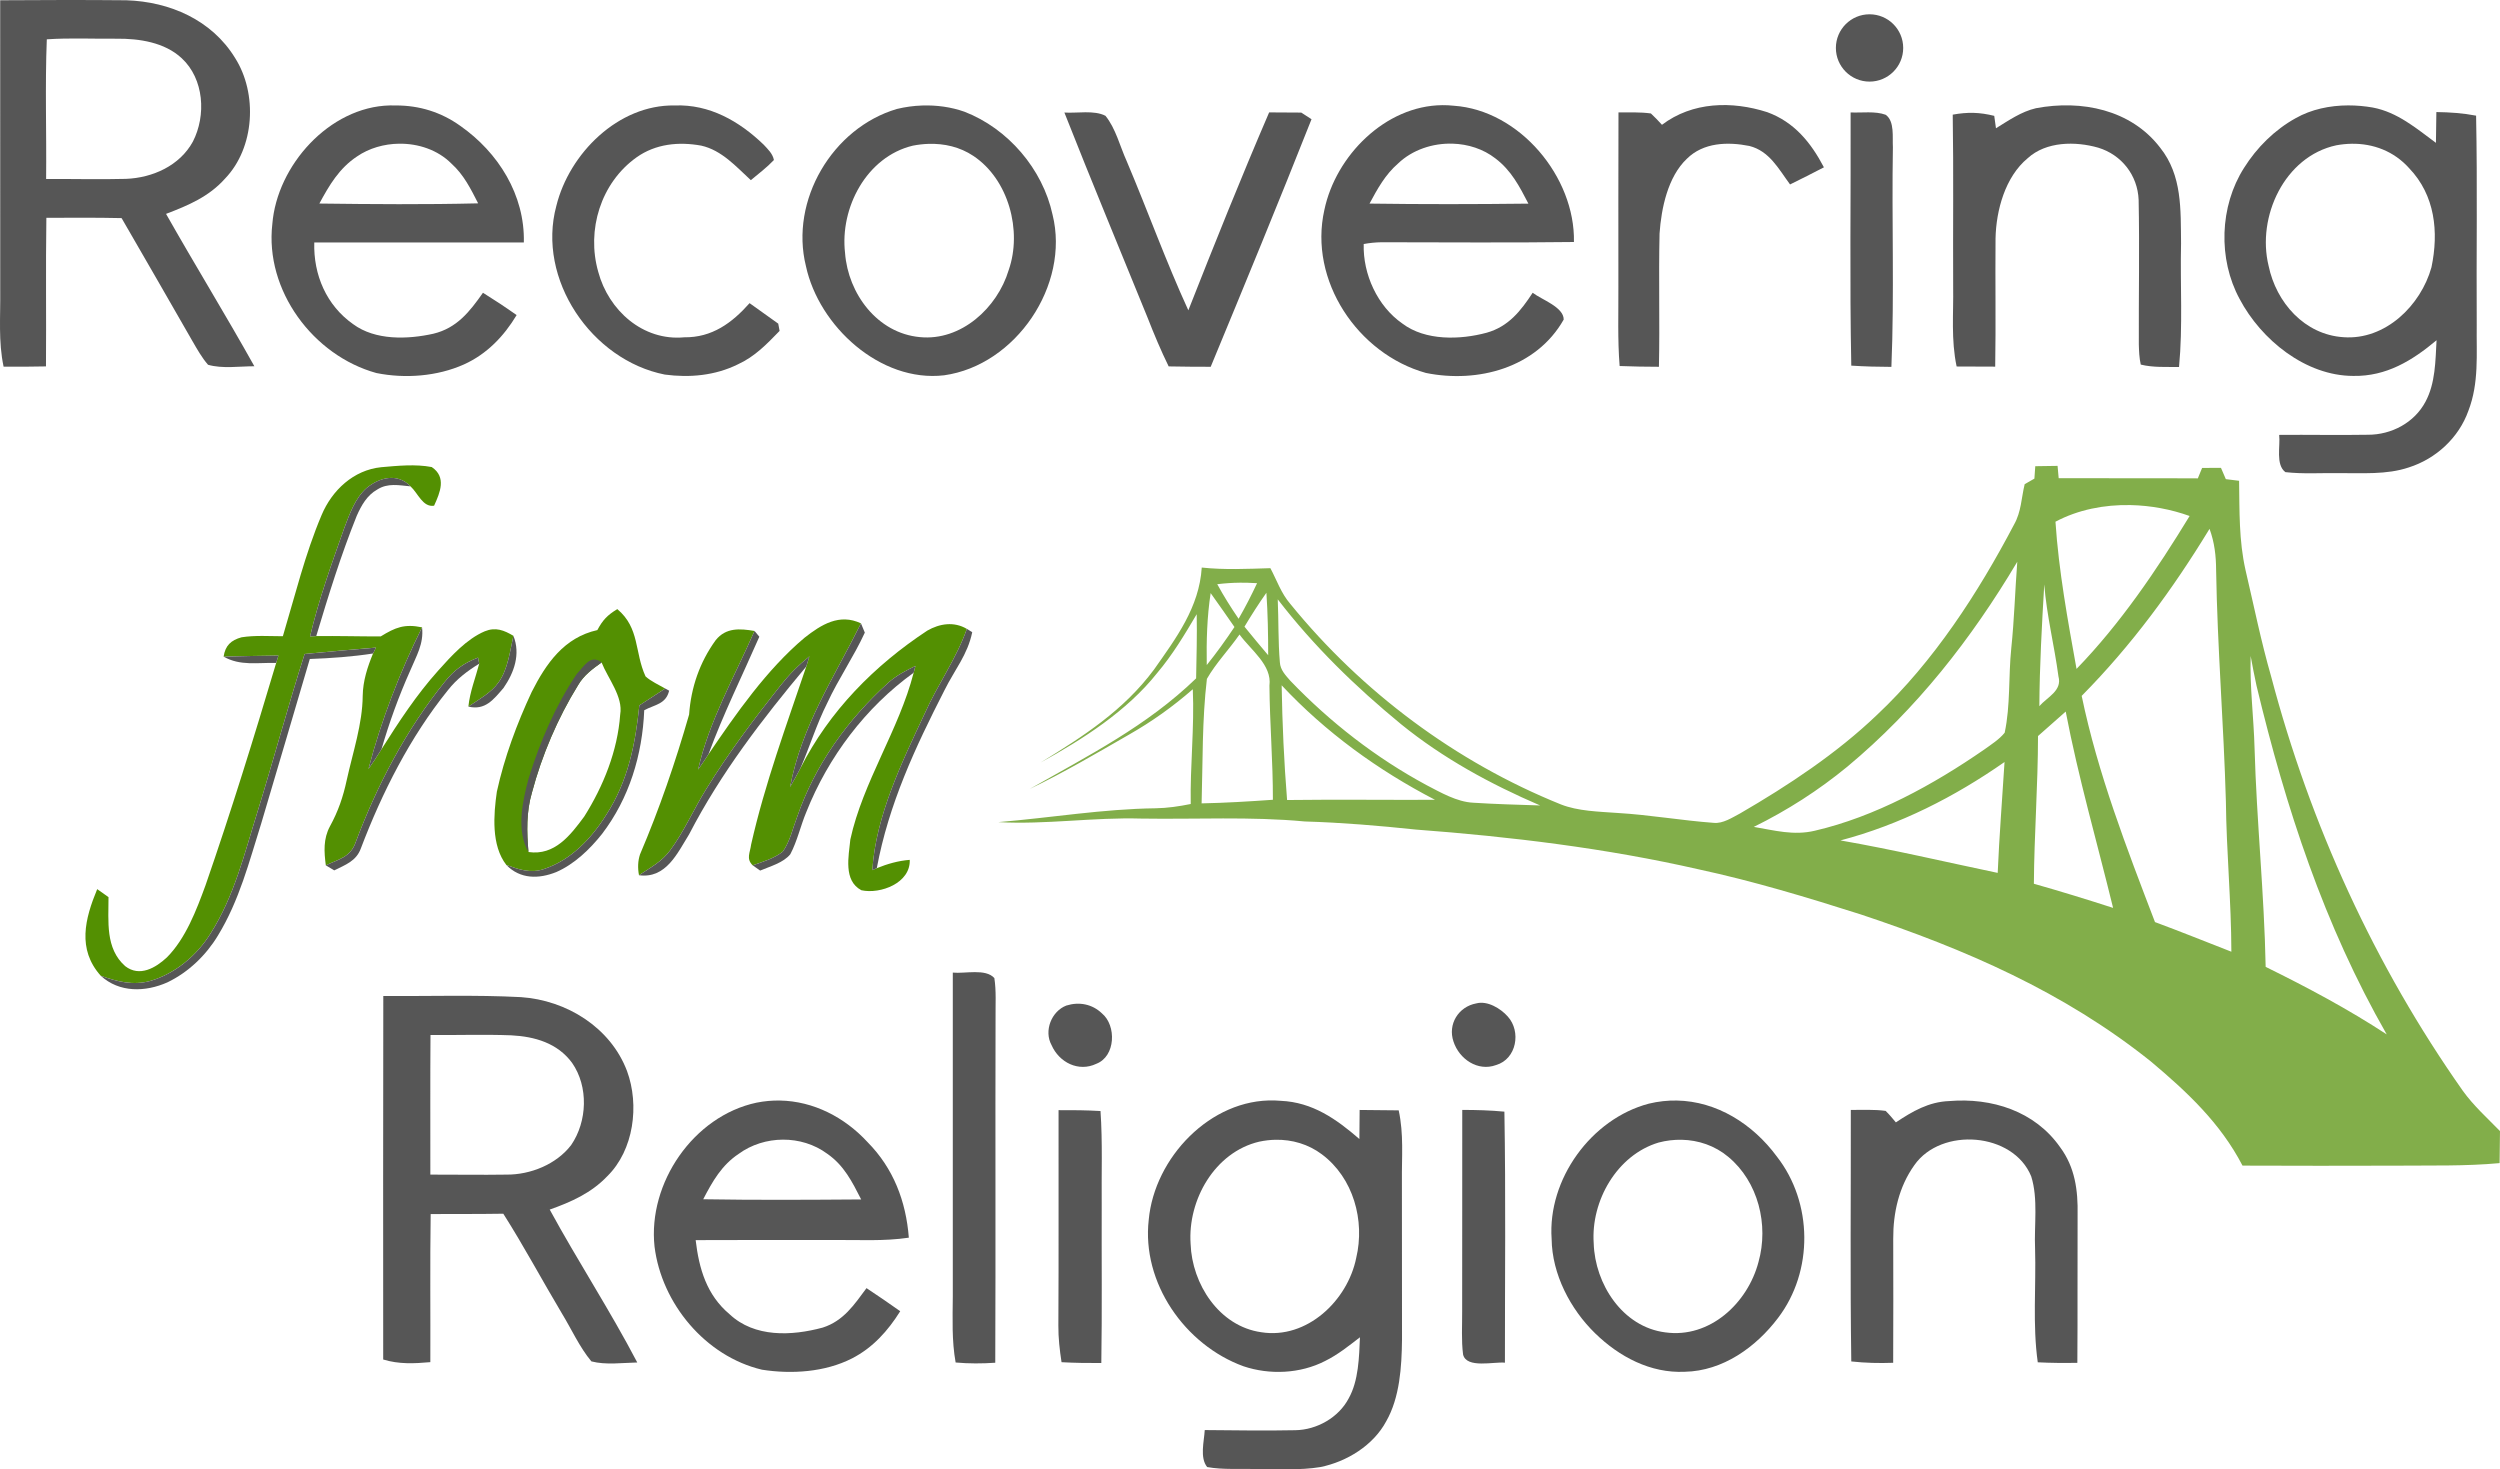 <?xml version="1.0" encoding="UTF-8" standalone="no"?>
<svg
   xmlns:dc="http://purl.org/dc/elements/1.1/"
   xmlns:cc="http://creativecommons.org/ns#"
   xmlns:rdf="http://www.w3.org/1999/02/22-rdf-syntax-ns#"
   xmlns:svg="http://www.w3.org/2000/svg"
   xmlns="http://www.w3.org/2000/svg"
   xmlns:sodipodi="http://sodipodi.sourceforge.net/DTD/sodipodi-0.dtd"
   xmlns:inkscape="http://www.inkscape.org/namespaces/inkscape"
   version="1.1"
   viewBox="0 0 519.759 305.47"
   width="519.759pt"
   height="305.47pt"
   id="svg128"
   sodipodi:docname="recovering-from-religion.svg"
   inkscape:version="0.92.4 5da689c313, 2019-01-14">
  <defs
     id="defs132" />
  <sodipodi:namedview
     pagecolor="#ffffff"
     bordercolor="#666666"
     borderopacity="1"
     objecttolerance="10"
     gridtolerance="10"
     guidetolerance="10"
     inkscape:pageopacity="0"
     inkscape:pageshadow="2"
     inkscape:window-width="1909"
     inkscape:window-height="2105"
     id="namedview130"
     showgrid="false"
     fit-margin-top="0"
     fit-margin-left="0"
     fit-margin-right="0"
     fit-margin-bottom="0"
     inkscape:zoom="0.71"
     inkscape:cx="549.74572"
     inkscape:cy="358.85938"
     inkscape:window-x="1924"
     inkscape:window-y="28"
     inkscape:window-maximized="1"
     inkscape:current-layer="svg128" />
  <path
     style="fill:#565656;stroke-width:1"
     d="M 13.149,5.6783573e-4 C 8.779,0.004 4.409,0.026 0.039,0.056 0.059,20.236 0.039,40.407 0.049,60.587 c 0.06,5.3 -0.41,10.41 0.7,15.65 2.94,0.02 5.87,-6e-5 8.81,-0.06 0.08,-10.3 -0.069,-20.601 0.081,-30.891 5.22,-0.02 10.43,-0.06 15.64,0.06 4.9,8.51 9.84,16.991 14.7,25.521 0.98,1.69 1.981,3.49 3.271,4.97 2.99,0.86 6.53,0.309 9.63,0.309 C 46.93,65.486 40.53,55.086 34.52,44.466 c 4.61,-1.76 8.92,-3.569 12.27,-7.339 6.18,-6.43 6.79,-17.671 2.08,-25.081 C 44.029,4.146 35.299,0.346 26.259,0.056 c -4.37,-0.045 -8.74,-0.059 -13.11,-0.056 z M 16.991,8.006 c 2.428,0.015 4.857,0.066 7.277,0.041 4.67,-0.04 9.94,0.739 13.5,4.049 4.67,4.31 5.131,11.901 2.331,17.351 -2.74,5.01 -8.38,7.53 -13.92,7.74 -5.53,0.15 -11.059,-0.011 -16.589,0.029 0.1,-9.66 -0.239,-19.391 0.141,-29.041 C 12.14,8.011 14.564,7.991 16.991,8.006 Z"
     id="path4"
     inkscape:connector-curvature="0" />
  <path
     style="fill:#565656;stroke-width:1"
     d="M 81.037,21.919 C 68.466,22.224 57.588,34.418 56.62,46.566 c -1.59,13.8 8.49,27.37 21.64,30.99 5.95,1.2 12.629,0.7 18.199,-1.79 4.74,-2.14 8.3,-5.84 10.95,-10.26 -2.29,-1.62 -4.619,-3.161 -6.999,-4.641 -2.74,3.91 -5.42,7.35 -10.32,8.52 -5.33,1.19 -12.05,1.421 -16.67,-1.989 -5.56,-3.91 -8.28,-10.271 -8.08,-16.991 14.53,-0.02 29.049,-0.01 43.569,0 0.23,-9.88 -5.309,-18.709 -13.229,-24.249 -3.99,-2.85 -8.511,-4.25 -13.421,-4.23 -0.409,-0.015 -0.816,-0.017 -1.222,-0.007 z m 1.932,7.956 c 4.019,-0.052 8.064,1.304 10.871,4.122 2.58,2.32 4.009,5.229 5.569,8.279 -10.98,0.27 -22.02,0.181 -33.01,0.041 2.06,-3.82 4.131,-7.341 7.831,-9.791 2.502,-1.719 5.613,-2.611 8.739,-2.651 z"
     id="path10"
     inkscape:connector-curvature="0" />
  <path
     d="m 140.259,21.927 c 7.24,-0.29 13.45,3.27 18.51,8.15 0.89,0.96 1.87,1.86 2.13,3.19 -1.45,1.54 -3.18,2.84 -4.8,4.19 -3.07,-2.83 -6.06,-6.23 -10.31,-7.18 -4.68,-0.85 -9.48,-0.38 -13.44,2.43 -7.45,5.3 -10.46,15.12 -7.97,23.82 2.14,7.98 9.27,14.41 17.88,13.6 5.78,0.07 9.92,-2.98 13.58,-7.1 1.99,1.42 3.97,2.83 5.96,4.26 0.09,0.51 0.19,1.01 0.28,1.51 -2.67,2.75 -5.15,5.35 -8.71,6.97 -4.72,2.32 -9.98,2.8 -15.15,2.11 -15.23,-3.01 -26.68,-19.83 -22.55,-35.09 2.69,-10.89 12.88,-21.06 24.59,-20.86 z"
     id="path12"
     inkscape:connector-curvature="0"
     style="fill:#565656" />
  <path
     style="fill:#565656;stroke-width:1"
     d="m 191.738,21.935 c -1.79,0.06 -3.569,0.304 -5.279,0.721 -13.39,3.95 -22.299,19.021 -18.899,32.691 2.69,12.48 15.47,24.22 28.72,22.68 14.91,-2.08 26.19,-18.761 22.55,-33.391 -2.06,-9.5 -9.259,-17.909 -18.319,-21.409 -2.775,-0.981 -5.788,-1.393 -8.771,-1.292 z m 1.305,7.976 c 3.277,-0.104 6.52,0.637 9.325,2.505 7.34,4.89 10.19,15.591 7.34,23.741 -2.35,7.84 -9.89,14.789 -18.47,13.929 -8.84,-0.81 -14.919,-9.04 -15.549,-17.49 -1.09,-9.39 4.47,-20 14.08,-22.31 1.085,-0.212 2.181,-0.34 3.274,-0.375 z"
     id="path14"
     inkscape:connector-curvature="0" />
  <path
     style="fill:#565656;stroke-width:1"
     d="m 299.869,21.865 c -11.86,0.097 -22.176,10.523 -24.529,21.782 -3.3,14.65 6.93,29.929 21.11,33.889 10.79,2.19 22.959,-1.049 28.649,-11.099 0.02,-2.61 -4.65,-4.161 -6.45,-5.571 -2.48,3.78 -5.02,7.03 -9.57,8.31 -5.5,1.49 -12.731,1.71 -17.511,-1.9 -5.2,-3.61 -8.229,-10.27 -8.049,-16.54 1.22,-0.23 2.459,-0.351 3.719,-0.371 13.33,0.01 26.66,0.12 39.99,-0.05 0.27,-13.5 -11.28,-27.39 -24.97,-28.33 -0.802,-0.088 -1.6,-0.128 -2.391,-0.122 z m 2.124,8.002 c 3.217,0.094 6.391,1.104 8.906,3.069 3.3,2.49 5.01,5.82 6.86,9.4 -11,0.13 -22.039,0.151 -33.029,-0.009 1.66,-3.08 3.26,-6.021 5.95,-8.351 2.97,-2.835 7.177,-4.23 11.313,-4.109 z"
     id="path16"
     inkscape:connector-curvature="0" />
  <path
     d="m 367.409,23.317 c 5.62,2.05 9.09,6.32 11.79,11.47 -2.33,1.22 -4.68,2.4 -7.04,3.56 -2.38,-3.22 -4.27,-6.94 -8.45,-8 -4.49,-0.89 -9.56,-0.76 -13.01,2.67 -3.96,3.75 -5.31,10.31 -5.67,15.53 -0.21,9.23 0.07,18.47 -0.13,27.71 -2.73,-0.01 -5.45,-0.05 -8.17,-0.16 -0.44,-5.53 -0.23,-10.98 -0.26,-16.51 0.01,-12.07 -0.03,-24.15 0.02,-36.22 2.24,0.02 4.52,-0.09 6.74,0.22 0.8,0.75 1.57,1.54 2.3,2.36 6.35,-4.81 14.55,-4.98 21.88,-2.63 z"
     id="path18"
     inkscape:connector-curvature="0"
     style="fill:#565656" />
  <path
     d="m 423.289,22.497 c 9.43,-1.78 19.73,0.26 25.81,8.2 4.62,5.78 4.26,12.9 4.35,19.89 -0.2,8.55 0.39,17.19 -0.42,25.71 -2.6,-0.03 -5.43,0.14 -7.96,-0.5 -0.31,-1.39 -0.36,-2.77 -0.4,-4.18 -0.04,-10.02 0.16,-20.05 -0.04,-30.06 -0.2,-5.1 -3.53,-9.37 -8.39,-10.85 -4.74,-1.36 -10.84,-1.33 -14.69,2.2 -4.67,3.87 -6.55,10.82 -6.67,16.67 -0.08,8.88 0.08,17.76 -0.07,26.65 -2.67,0.01 -5.34,0 -8.02,-0.03 -1.18,-5.58 -0.63,-10.97 -0.72,-16.61 -0.06,-11.92 0.1,-23.83 -0.09,-35.75 3.13,-0.56 5.55,-0.51 8.63,0.25 0.12,0.86 0.24,1.72 0.36,2.58 2.65,-1.63 5.24,-3.45 8.32,-4.17 z"
     id="path20"
     inkscape:connector-curvature="0"
     style="fill:#565656" />
  <path
     style="fill:#565656;stroke-width:1"
     d="m 488.202,21.913 c -3.807,0.01 -7.647,0.8 -10.934,2.663 -4.37,2.42 -8.07,6.1 -10.72,10.32 -5.1,7.99 -5.44,18.951 -0.92,27.271 4.48,8.48 13.711,15.979 23.631,15.989 6.86,0.12 12.24,-3.169 17.31,-7.419 -0.24,4.27 -0.221,8.921 -2.301,12.781 -2.32,4.38 -7.079,6.879 -11.969,6.869 -6.15,0.11 -12.3,-0.029 -18.45,0.031 0.27,2.33 -0.781,6.17 1.289,7.74 3.67,0.42 7.431,0.149 11.121,0.209 4.85,-0.05 9.88,0.381 14.54,-1.189 5.66,-1.8 10.39,-6.16 12.39,-11.78 2.23,-5.8 1.65,-11.71 1.73,-17.81 -0.09,-14.51 0.16,-29.031 -0.13,-43.541 -2.73,-0.53 -5.48,-0.71 -8.26,-0.75 -0.03,2.13 -0.059,4.27 -0.089,6.4 -4.09,-3.01 -7.971,-6.359 -13.121,-7.339 -1.663,-0.291 -3.386,-0.448 -5.117,-0.444 z m 0.677,7.975 c 4.53,-0.072 8.837,1.552 11.99,5.079 5.39,5.62 6.181,13.25 4.641,20.6 -2.21,7.95 -9.59,15.17 -18.27,14.54 -8.11,-0.51 -14.01,-7.2 -15.59,-14.84 -2.49,-10.17 3.29,-22.739 14.07,-25.059 1.058,-0.195 2.114,-0.303 3.16,-0.319 z"
     id="path22"
     inkscape:connector-curvature="0" />
  <path
     d="m 221.289,23.397 c 2.6,0.18 6.19,-0.55 8.54,0.68 2.13,2.61 3.03,6.38 4.42,9.44 4.36,10.29 8.15,20.84 12.81,31 5.42,-13.77 10.95,-27.56 16.8,-41.15 2.23,0.02 4.45,0.03 6.68,0.04 0.71,0.46 1.42,0.92 2.13,1.38 -6.81,17.23 -13.88,34.36 -20.96,51.47 -2.91,0 -5.83,-0.02 -8.74,-0.08 -1.61,-3.29 -3.03,-6.67 -4.36,-10.08 -5.78,-14.23 -11.69,-28.41 -17.32,-42.7 z"
     id="path24"
     inkscape:connector-curvature="0"
     style="fill:#565656" />
  <path
     d="m 384.749,23.377 c 2.32,0.11 5.1,-0.32 7.28,0.48 1.91,1.33 1.38,4.7 1.51,6.74 -0.26,15.21 0.32,30.48 -0.31,45.68 -2.78,-0.01 -5.56,-0.08 -8.34,-0.26 -0.35,-17.54 -0.08,-35.1 -0.14,-52.64 z"
     id="path26"
     inkscape:connector-curvature="0"
     style="fill:#565656" />
  <path
     d="m 89.769,97.107 c 3.1,2.1 1.73,5.28 0.48,8.03 -2.37,0.38 -3.35,-2.63 -4.9,-4.02 -2.7,-2.85 -6.46,-1.88 -9.16,0.37 -2.37,2.11 -3.51,5.39 -4.61,8.28 -2.64,7.45 -5.29,14.84 -7.12,22.54 l 1.29,-0.06 c 4.47,-0.06 8.93,0.08 13.4,0.07 3.06,-1.88 4.93,-2.65 8.6,-1.89 -4.64,9.34 -8.51,19.36 -11.15,29.46 0.94,-1.35 1.86,-2.71 2.71,-4.11 3.61,-5.71 7.26,-11.3 11.78,-16.34 2.7,-3.02 5.91,-6.58 9.7,-8.19 2.26,-0.92 3.99,-0.22 5.95,0.94 -0.71,3.19 -1.14,6.96 -3.08,9.67 -1.49,2.16 -4.16,3.58 -6.28,5.05 0.32,-3.11 1.47,-5.93 2.25,-8.92 l -0.24,-1.27 c -2.93,1.13 -4.94,2.55 -6.9,5.01 -8.02,9.91 -14.09,21.5 -18.56,33.42 -1.06,3.07 -3.55,3.51 -6.19,4.76 -0.37,-2.82 -0.54,-5.51 0.86,-8.11 1.72,-3.14 2.74,-6.12 3.49,-9.62 1.29,-5.85 3.27,-11.66 3.32,-17.51 0.05,-3.1 0.98,-5.97 2.15,-8.8 l 0.61,-1.23 c -4.95,0.4 -9.9,0.86 -14.84,1.33 -3.45,10.82 -6.4,21.8 -9.75,32.66 -2.74,8.73 -4.83,17.63 -9.8,25.44 -2.82,4.56 -7.34,8.36 -12.52,9.87 -3.6,0.99 -6.92,0.15 -10.32,-1.08 -4.92,-5.52 -3.28,-11.85 -0.73,-18 0.78,0.55 1.57,1.11 2.35,1.66 0.02,5.02 -0.7,10.67 3.47,14.35 2.99,2.32 6.34,0.36 8.68,-1.83 3.89,-3.91 6.14,-9.84 8.01,-14.95 5.3,-15.29 10.09,-30.76 14.7,-46.26 0.16,-0.51 0.31,-1.02 0.47,-1.53 -3.8,0.07 -7.6,0.1 -11.4,0.22 0.35,-2.31 1.53,-3.41 3.73,-4.02 2.81,-0.44 5.75,-0.23 8.59,-0.22 2.52,-8.4 4.62,-17.09 8.04,-25.16 2.17,-5.19 6.66,-9.4 12.4,-9.98 3.43,-0.3 7.13,-0.68 10.52,-0.03 z"
     id="path36"
     inkscape:connector-curvature="0"
     style="fill:#539002" />
  <path
     style="fill:#82ae4a;stroke-width:1"
     d="m 427.779,96.856 c -1.55,0.02 -3.089,0.04 -4.639,0.07 l -0.18,2.58 -2.02,1.15 c -0.71,2.9 -0.691,5.731 -2.221,8.421 -7.46,14.2 -16.71,28.479 -28.45,39.519 -8.39,8.04 -18.49,14.711 -28.5,20.521 -1.62,0.85 -3.579,2.15 -5.449,1.96 -6.7,-0.49 -13.35,-1.67 -20.06,-2.06 -3.82,-0.28 -8.18,-0.361 -11.76,-1.781 -21.87,-8.82 -41.351,-23.379 -56.231,-41.669 -1.93,-2.23 -2.79,-4.89 -4.15,-7.44 -4.78,0.14 -9.491,0.38 -14.271,-0.13 -0.52,8.27 -5.3,14.629 -9.92,21.199 -6.32,8.52 -14.69,13.88 -23.58,19.34 8.75,-4.82 17.96,-10.699 24.22,-18.599 3.2,-3.78 5.721,-7.99 8.231,-12.24 0.09,4.45 -0.04,8.89 -0.12,13.34 -10.25,9.92 -22.26,15.96 -34.61,23 7.05,-3.39 13.829,-7.381 20.619,-11.281 4.81,-2.74 9.131,-5.82 13.301,-9.46 0.35,7.97 -0.571,15.891 -0.431,23.861 -2.41,0.49 -4.829,0.849 -7.299,0.889 -11,0.14 -21.75,1.97 -32.72,2.88 9.96,0.54 19.78,-1.03 29.72,-0.74 11.33,0.18 22.749,-0.459 33.999,0.601 7.74,0.23 15.361,0.87 23.051,1.68 19.73,1.48 39.569,3.869 58.879,8.279 11.3,2.43 22.58,5.84 33.59,9.34 21.83,7.26 42.31,16.131 60.4,30.601 7.54,6.34 14.45,12.79 19.05,21.65 10.67,0.06 21.35,0.029 32.03,0.009 7.17,-0.07 14.269,0.131 21.419,-0.529 0.03,-2.22 0.051,-4.441 0.081,-6.661 -2.61,-2.67 -5.531,-5.319 -7.701,-8.339 -18.35,-26.05 -31.749,-55.381 -39.879,-86.181 -2.1,-7.3 -3.59,-14.719 -5.32,-22.099 -1.39,-6.15 -1.24,-12.28 -1.34,-18.58 -0.92,-0.11 -1.84,-0.231 -2.76,-0.341 -0.34,-0.78 -0.669,-1.57 -1.009,-2.35 -1.3,0.01 -2.611,0.02 -3.921,0.02 -0.3,0.73 -0.589,1.449 -0.889,2.169 -9.65,-0.06 -19.291,0.01 -28.931,-0.04 -0.08,-0.85 -0.15,-1.711 -0.23,-2.561 z m 15.164,8.152 c 4.229,0.088 8.446,0.887 12.287,2.269 -6.83,11.2 -14.361,22.35 -23.511,31.79 -1.82,-10.12 -3.7,-20.331 -4.38,-30.601 4.708,-2.509 10.166,-3.571 15.604,-3.458 z m 16.427,4.938 c 1.04,2.83 1.36,5.651 1.37,8.641 0.26,16.02 1.58,32 2.03,48 0.11,10.45 1.12,20.839 1.14,31.279 -5.29,-2.06 -10.55,-4.19 -15.88,-6.16 -5.86,-15.31 -11.91,-30.94 -15.24,-47.03 10.38,-10.5 18.921,-22.15 26.581,-34.73 z m -39.97,6.851 c -0.46,6.01 -0.621,12.02 -1.251,18.01 -0.6,5.78 -0.15,11.85 -1.37,17.53 -1.14,1.41 -2.81,2.46 -4.27,3.51 -10.56,7.3 -22.651,13.959 -35.221,16.869 -4.38,1.04 -8.349,-0.07 -12.669,-0.8 6.99,-3.45 13.44,-7.58 19.46,-12.53 14.4,-11.99 25.77,-26.539 35.32,-42.589 z m -161.681,4.346 c 0.514,-0.007 1.03,-0.003 1.547,0.009 0.69,0.016 1.383,0.048 2.083,0.095 -1.18,2.52 -2.439,4.979 -3.839,7.399 -1.59,-2.33 -3.09,-4.709 -4.44,-7.189 1.569,-0.191 3.106,-0.294 4.649,-0.313 z m 167.29,0.353 c 0.5,6.47 2.1,12.721 2.95,19.131 0.83,2.98 -2.33,4.3 -3.97,6.18 0.05,-8.43 0.53,-16.891 1.02,-25.311 z m -161.72,1.74 c 0.29,4.32 0.371,8.66 0.371,12.99 -1.66,-1.96 -3.309,-3.94 -4.929,-5.94 1.44,-2.4 2.939,-4.76 4.559,-7.05 z m -11.59,0.07 c 1.67,2.33 3.311,4.69 4.951,7.05 -1.81,2.71 -3.711,5.36 -5.761,7.91 -0.08,-5.02 0.05,-9.99 0.81,-14.96 z m 13.951,1.299 c 7.47,9.71 16.179,18.191 25.629,25.951 8.76,7.11 18.58,12.45 28.92,16.9 -4.65,-0.15 -9.299,-0.271 -13.939,-0.571 -3.35,-0.17 -6.721,-2.119 -9.661,-3.649 -10.53,-5.67 -20.04,-13.07 -28.32,-21.69 -1,-1.16 -2.1,-2.25 -2.19,-3.87 -0.37,-4.34 -0.249,-8.721 -0.439,-13.071 z m -7.951,7.311 c 2.34,3.23 6.791,6.339 6.221,10.639 0.07,7.92 0.739,15.8 0.719,23.72 -4.94,0.35 -9.87,0.65 -14.82,0.75 0.25,-8.57 0.09,-17.39 1.1,-25.89 1.88,-3.29 4.619,-6.1 6.779,-9.22 z m 210.221,4.469 c 0.39,2.07 0.759,4.13 1.219,6.18 6.1,25.4 14.04,49.731 27.07,72.491 -8.06,-5.28 -16.53,-9.791 -25.17,-14.041 -0.29,-15.19 -1.879,-30.29 -2.309,-45.47 -0.17,-6.4 -1.01,-12.73 -0.81,-19.16 z m -201.46,6.091 c 9.14,9.77 20.03,17.66 31.89,23.81 -10.25,0.04 -20.5,-0.09 -30.76,0.04 -0.64,-7.94 -0.999,-15.889 -1.129,-23.849 z m 163.009,5.459 c 2.63,13.77 6.53,27.209 9.85,40.819 -5.47,-1.77 -10.949,-3.45 -16.469,-5.02 0.07,-10.25 0.85,-20.459 0.86,-30.709 1.91,-1.71 3.83,-3.41 5.76,-5.09 z m -12.719,10.49 c -0.48,7.68 -1.091,15.361 -1.421,23.051 -10.9,-2.28 -21.699,-4.84 -32.689,-6.75 12.35,-3.25 23.67,-9.021 34.11,-16.301 z"
     id="path38"
     inkscape:connector-curvature="0" />
  <path
     d="m 85.349,101.117 c -2.42,-0.22 -4.72,-0.74 -6.9,0.65 -2.15,1.21 -3.31,3.29 -4.28,5.47 -3.29,8.18 -5.89,16.57 -8.42,25.01 l -1.29,0.06 c 1.83,-7.7 4.48,-15.09 7.12,-22.54 1.1,-2.89 2.24,-6.17 4.61,-8.28 2.7,-2.25 6.46,-3.22 9.16,-0.37 z"
     id="path40"
     inkscape:connector-curvature="0"
     style="fill:#565656" />
  <path
     style="fill:#539002;stroke-width:1"
     d="m 128.34,126.636 c -2.05,1.24 -3.03,2.261 -4.15,4.361 -6.91,1.54 -10.641,6.929 -13.651,12.869 -3.08,6.6 -5.679,13.6 -7.239,20.72 -0.69,4.78 -1.191,11.19 1.969,15.24 2.62,0.95 5.031,1.8 7.821,0.85 5.66,-1.87 9.96,-6.439 13.03,-11.399 4.44,-6.9 5.99,-14.58 6.8,-22.62 1.8,-1.15 3.57,-2.35 5.38,-3.51 -1.36,-0.79 -2.91,-1.46 -4.09,-2.52 -2.32,-5.06 -1.17,-10.041 -5.87,-13.991 z m -3.271,11.09 c 1.32,3.33 4.53,7.15 3.87,10.84 -0.53,7.5 -3.489,14.881 -7.479,21.201 -2.87,3.89 -6.15,8.17 -11.59,7.37 -0.35,-4.2 -0.471,-8.291 0.729,-12.381 2.06,-7.74 5.35,-15.46 9.56,-22.27 1.2,-2.08 3,-3.389 4.91,-4.759 z"
     id="path58"
     inkscape:connector-curvature="0" />
  <path
     d="m 178.999,129.596 c -5.66,11.4 -12.29,21.18 -14.75,34.05 0.75,-1.31 1.49,-2.63 2.18,-3.97 5.98,-11.84 15.36,-21.32 26.36,-28.57 2.58,-1.48 5.56,-1.93 8.22,-0.36 -2.19,6.27 -6.11,11.6 -8.8,17.69 -4.72,10.04 -10.14,21.27 -10.85,32.47 l 0.93,-0.41 c 2.23,-0.9 4.44,-1.54 6.85,-1.73 0.19,4.83 -6.11,7.18 -10.05,6.32 -3.79,-1.99 -2.64,-7.08 -2.3,-10.56 2.6,-11.95 10.13,-22.81 13.16,-34.66 l 0.38,-1.42 c -2.02,0.99 -3.98,2 -5.67,3.51 -8.44,7.66 -15.19,17.01 -18.92,27.85 -0.91,2.37 -1.5,5.16 -2.99,7.24 -1.73,1.41 -4.17,2.12 -6.26,2.86 -1.41,-1.37 -0.54,-2.63 -0.33,-4.32 2.86,-12.67 7.33,-24.75 11.47,-37.02 l 0.65,-2.11 c -2.29,1.83 -4.24,3.81 -6.05,6.11 -5.47,6.9 -10.8,14 -15.42,21.51 -2.57,4.12 -4.55,8.73 -7.42,12.63 -1.74,2.42 -4.11,3.62 -6.54,5.26 -0.29,-1.55 -0.23,-2.99 0.21,-4.33 4.02,-9.41 7.39,-19.25 10.21,-29.08 0.4,-5.65 2.2,-10.87 5.53,-15.47 2.14,-2.65 5.03,-2.42 8.07,-1.91 -4.1,9.37 -9.49,18.81 -11.73,28.83 0.73,-1.05 1.46,-2.1 2.15,-3.18 5.74,-8.46 12.12,-17.63 19.98,-24.24 3.48,-2.73 7.25,-5.11 11.73,-2.99 z"
     id="path60"
     inkscape:connector-curvature="0"
     style="fill:#539002" />
  <path
     d="m 178.999,129.596 0.8,1.93 c -2.31,5.03 -5.48,9.6 -7.81,14.63 -2.21,4.38 -3.63,9.03 -5.56,13.52 -0.69,1.34 -1.43,2.66 -2.18,3.97 2.46,-12.87 9.09,-22.65 14.75,-34.05 z"
     id="path62"
     inkscape:connector-curvature="0"
     style="fill:#565656" />
  <path
     d="m 201.009,130.746 1.12,0.69 c -0.95,4.67 -3.65,7.8 -5.77,12.07 -6.1,11.93 -11.6,23.71 -14.07,36.99 l -0.93,0.41 c 0.71,-11.2 6.13,-22.43 10.85,-32.47 2.69,-6.09 6.61,-11.42 8.8,-17.69 z"
     id="path64"
     inkscape:connector-curvature="0"
     style="fill:#565656" />
  <path
     d="m 87.749,130.427 c 0.39,3.45 -1.21,5.97 -2.47,9.01 -2.38,5.33 -4.34,10.73 -5.97,16.34 -0.85,1.4 -1.77,2.76 -2.71,4.11 2.64,-10.1 6.51,-20.12 11.15,-29.46 z"
     id="path66"
     inkscape:connector-curvature="0"
     style="fill:#565656" />
  <path
     d="m 106.739,132.186 c 1.52,3.81 0.16,7.65 -2.06,10.85 -2.05,2.37 -3.79,4.71 -7.3,3.87 2.12,-1.47 4.79,-2.89 6.28,-5.05 1.94,-2.71 2.37,-6.48 3.08,-9.67 z"
     id="path68"
     inkscape:connector-curvature="0"
     style="fill:#565656" />
  <path
     d="m 156.869,131.177 1,1.2 c -3.57,8.16 -7.5,16.08 -10.58,24.45 -0.69,1.08 -1.42,2.13 -2.15,3.18 2.24,-10.02 7.63,-19.46 11.73,-28.83 z"
     id="path70"
     inkscape:connector-curvature="0"
     style="fill:#565656" />
  <path
     d="m 78.169,134.637 -0.61,1.23 c -4.36,0.67 -8.75,0.98 -13.15,1.14 -3.38,11.38 -6.68,22.79 -10.09,34.16 -2.54,8.06 -4.55,16.02 -9,23.32 -2.48,4.12 -6.17,7.67 -10.52,9.75 -4.56,2.03 -9.99,2.18 -13.86,-1.38 3.4,1.23 6.72,2.07 10.32,1.08 5.18,-1.51 9.7,-5.31 12.52,-9.87 4.97,-7.81 7.06,-16.71 9.8,-25.44 3.35,-10.86 6.3,-21.84 9.75,-32.66 4.94,-0.47 9.89,-0.93 14.84,-1.33 z"
     id="path74"
     inkscape:connector-curvature="0"
     style="fill:#565656" />
  <path
     d="m 57.889,136.297 c -0.16,0.51 -0.31,1.02 -0.47,1.53 -3.88,-0.1 -7.45,0.67 -10.93,-1.31 3.8,-0.12 7.6,-0.15 11.4,-0.22 z"
     id="path76"
     inkscape:connector-curvature="0"
     style="fill:#565656" />
  <path
     d="m 99.389,136.716 0.24,1.27 c -2.47,1.51 -4.71,3.21 -6.51,5.51 -7.83,9.69 -13.69,21.29 -18.1,32.9 -0.96,2.64 -3.22,3.4 -5.53,4.56 l -1.75,-1.05 c 2.64,-1.25 5.13,-1.69 6.19,-4.76 4.47,-11.92 10.54,-23.51 18.56,-33.42 1.96,-2.46 3.97,-3.88 6.9,-5.01 z"
     id="path78"
     inkscape:connector-curvature="0"
     style="fill:#565656" />
  <path
     d="m 125.069,137.726 c -1.91,1.37 -3.71,2.68 -4.91,4.76 -4.21,6.81 -7.5,14.53 -9.56,22.27 -1.2,4.09 -1.08,8.18 -0.73,12.38 -2.6,-4.48 -1.23,-10.56 0.03,-15.29 2.33,-7.56 5.57,-15.13 10,-21.71 1.47,-1.53 2.87,-4.24 5.17,-2.41 z"
     id="path80"
     inkscape:connector-curvature="0"
     style="fill:#565656" />
  <path
     d="m 168.279,136.457 -0.65,2.11 c -9.16,10.96 -17.77,22.15 -24.36,34.89 -2.46,3.97 -4.81,9.25 -10.42,8.51 2.43,-1.64 4.8,-2.84 6.54,-5.26 2.87,-3.9 4.85,-8.51 7.42,-12.63 4.62,-7.51 9.95,-14.61 15.42,-21.51 1.81,-2.3 3.76,-4.28 6.05,-6.11 z"
     id="path82"
     inkscape:connector-curvature="0"
     style="fill:#565656" />
  <path
     d="m 190.329,138.446 -0.38,1.42 c -9.98,7.18 -17.77,17.54 -22.3,28.93 -1.21,2.87 -1.88,6.05 -3.34,8.8 -1.43,1.78 -4.24,2.54 -6.27,3.4 l -1.55,-1.09 c 2.09,-0.74 4.53,-1.45 6.26,-2.86 1.49,-2.08 2.08,-4.87 2.99,-7.24 3.73,-10.84 10.48,-20.19 18.92,-27.85 1.69,-1.51 3.65,-2.52 5.67,-3.51 z"
     id="path88"
     inkscape:connector-curvature="0"
     style="fill:#565656" />
  <path
     d="m 138.299,143.147 0.82,0.45 c -0.68,2.81 -2.94,2.87 -5.18,4.06 -0.39,9.3 -3.1,18.29 -8.79,25.74 -2.52,3.17 -5.75,6.28 -9.5,7.91 -3.64,1.46 -7.5,1.49 -10.38,-1.48 2.62,0.95 5.03,1.8 7.82,0.85 5.66,-1.87 9.96,-6.44 13.03,-11.4 4.44,-6.9 5.99,-14.58 6.8,-22.62 1.8,-1.15 3.57,-2.35 5.38,-3.51 z"
     id="path90"
     inkscape:connector-curvature="0"
     style="fill:#565656" />
  <path
     d="m 198.089,202.207 c 2.52,0.26 6.83,-0.9 8.64,1.14 0.42,2.69 0.22,5.52 0.25,8.24 -0.07,23.91 0.04,47.82 -0.06,71.73 -2.75,0.19 -5.49,0.2 -8.24,-0.05 -0.82,-4.55 -0.62,-9.08 -0.59,-13.68 0,-22.46 0,-44.92 0,-67.38 z"
     id="path98"
     inkscape:connector-curvature="0"
     style="fill:#565656" />
  <path
     style="fill:#565656;stroke-width:1"
     d="m 94.008,207.028 c -4.776,0.013 -9.554,0.078 -14.319,0.038 -0.06,25.19 -0.02,50.38 -0.02,75.58 3.25,1 6.45,0.849 9.8,0.549 0.04,-10.27 -0.08,-20.53 0.07,-30.79 5.03,-0.02 10.06,0.01 15.1,-0.07 4.29,6.75 8.07,13.84 12.17,20.71 2.02,3.3 3.661,7.02 6.141,9.99 3,0.79 6.451,0.29 9.541,0.23 -5.65,-10.81 -12.361,-21.07 -18.201,-31.79 4.46,-1.58 8.64,-3.44 11.96,-6.93 5.54,-5.44 6.72,-14.799 4.11,-21.879 -3.44,-9.08 -12.57,-14.71 -22.04,-15.36 -4.76,-0.25 -9.535,-0.291 -14.312,-0.278 z m 3.885,8.124 c 2.799,-0.016 5.596,-0.011 8.386,0.094 4.9,0.25 9.641,1.61 12.661,5.73 3.44,4.94 3.17,12.17 -0.19,17.08 -3.07,4.02 -8.491,6.199 -13.471,6.149 -5.27,0.09 -10.54,-0.02 -15.81,0 0.01,-9.67 -0.039,-19.35 0.031,-29.02 2.795,0.02 5.595,-0.018 8.394,-0.034 z"
     id="path100"
     inkscape:connector-curvature="0" />
  <path
     d="m 306.939,208.607 c 2.3,-0.61 5.06,1.06 6.53,2.73 2.83,3.12 1.84,8.84 -2.43,10.09 -3.8,1.4 -7.66,-1.24 -8.85,-4.87 -1.24,-3.62 1.03,-7.27 4.75,-7.95 z"
     id="path102"
     inkscape:connector-curvature="0"
     style="fill:#565656" />
  <path
     d="m 221.699,209.056 c 2.66,-0.83 5.38,-0.31 7.4,1.63 3.05,2.53 2.85,8.95 -1.17,10.48 -3.7,1.77 -7.73,-0.29 -9.3,-3.87 -1.65,-2.97 -0.02,-7.06 3.07,-8.24 z"
     id="path104"
     inkscape:connector-curvature="0"
     style="fill:#565656" />
  <path
     style="fill:#565656;stroke-width:1"
     d="m 162.162,228.806 c -1.604,-0.03 -3.233,0.113 -4.872,0.441 -13.12,2.79 -22.631,16.719 -21.211,29.919 1.46,11.85 10.6,22.83 22.34,25.6 6.15,0.96 13.08,0.521 18.7,-2.339 4.34,-2.22 7.49,-5.74 10.04,-9.82 -2.31,-1.64 -4.649,-3.23 -7.009,-4.8 -2.56,3.45 -4.771,6.81 -9.091,8.2 -6.44,1.75 -14.19,2.119 -19.4,-2.791 -4.74,-3.99 -6.33,-9.43 -7.03,-15.39 9.54,-0.06 19.09,-0.009 28.63,-0.029 5.28,-0.04 10.44,0.3 15.69,-0.48 -0.59,-7.56 -3.191,-14.4 -8.561,-19.84 -4.794,-5.208 -11.276,-8.542 -18.227,-8.67 z m 0.608,8.13 c 3.268,-0.015 6.534,0.951 9.199,2.921 3.51,2.43 5.191,5.83 7.071,9.51 -10.94,0.08 -21.9,0.15 -32.84,-0.04 1.91,-3.68 3.82,-7.071 7.37,-9.431 2.665,-1.95 5.933,-2.945 9.201,-2.96 z"
     id="path108"
     inkscape:connector-curvature="0" />
  <path
     style="fill:#565656;stroke-width:1"
     d="m 264.985,228.789 c -13.327,-0.389 -24.965,11.923 -26.156,24.778 -1.51,13.11 7.51,26.05 19.68,30.48 5.45,1.84 11.83,1.56 16.98,-1.09 2.69,-1.33 4.89,-3.121 7.25,-4.931 -0.18,4.12 -0.269,9.01 -2.339,12.7 -2.09,3.99 -6.63,6.55 -11.09,6.62 -6.27,0.13 -12.559,0.021 -18.839,-0.029 -0.13,2.35 -1.07,5.729 0.5,7.689 3.35,0.6 6.891,0.31 10.291,0.41 4.38,-0.03 8.95,0.31 13.27,-0.41 5.47,-1.12 10.98,-4.49 13.67,-9.52 2.82,-4.94 3.21,-11.32 3.28,-16.9 -0.02,-11 -0.011,-22 -0.021,-33 -0.05,-5.02 0.411,-9.779 -0.669,-14.739 -2.71,-0.04 -5.41,-0.06 -8.12,-0.081 -0.02,2.02 -0.031,4.031 -0.051,6.041 -4.8,-4.16 -9.749,-7.651 -16.339,-7.941 -0.433,-0.039 -0.865,-0.065 -1.295,-0.078 z m 0.231,8.172 c 3.423,-0.058 6.784,0.91 9.604,3.025 6.55,4.89 9,13.761 7.14,21.551 -1.79,8.85 -10.24,16.949 -19.73,15.439 -8.75,-1.23 -14.42,-10.01 -14.7,-18.39 -0.62,-9.09 5.009,-19.05 14.259,-21.23 1.138,-0.242 2.287,-0.376 3.428,-0.396 z"
     id="path110"
     inkscape:connector-curvature="0" />
  <path
     style="fill:#565656;stroke-width:1"
     d="m 348.617,228.806 c -1.909,-0.035 -3.86,0.172 -5.829,0.65 -11.99,3.17 -21.059,15.729 -20.199,28.129 0.09,7.31 3.88,14.59 9.05,19.62 4.99,4.86 11.5,8.331 18.63,7.991 7.88,-0.15 14.8,-5.1 19.4,-11.2 7.38,-9.69 7.24,-23.961 -0.25,-33.541 -5.013,-6.809 -12.528,-11.498 -20.802,-11.65 z m 0.99,8.155 c 3.502,0.068 6.928,1.226 9.691,3.536 6.27,5.19 8.46,14.179 6.3,21.879 -2.23,8.52 -10.1,15.921 -19.37,14.631 -8.9,-1.12 -14.64,-10.06 -14.89,-18.52 -0.61,-8.79 4.82,-18.36 13.5,-20.95 1.569,-0.412 3.176,-0.607 4.768,-0.576 z"
     id="path112"
     inkscape:connector-curvature="0" />
  <path
     d="m 405.229,228.917 c 8.85,-0.74 17.8,2.07 23.06,9.57 3.12,4.19 3.75,9.01 3.65,14.1 -0.05,10.25 0.03,20.5 -0.05,30.75 -2.75,0.05 -5.48,0.03 -8.23,-0.11 -1.1,-7.77 -0.33,-15.8 -0.56,-23.64 -0.21,-4.85 0.67,-10.36 -0.8,-15.01 -3.74,-9.2 -18.71,-10.31 -24.29,-2.35 -3.21,4.49 -4.43,9.89 -4.4,15.36 0.03,8.58 0.02,17.16 -0.01,25.74 -2.92,0.11 -5.8,0.04 -8.71,-0.28 -0.25,-17.42 -0.07,-34.86 -0.1,-52.29 2.4,0.02 4.87,-0.13 7.24,0.2 0.77,0.74 1.44,1.58 2.13,2.39 3.44,-2.29 6.82,-4.27 11.07,-4.43 z"
     id="path114"
     inkscape:connector-curvature="0"
     style="fill:#565656" />
  <path
     d="m 220.079,230.806 c 2.91,-0.02 5.82,0.01 8.72,0.18 0.45,6.49 0.18,13.08 0.25,19.6 -0.04,10.93 0.09,21.86 -0.08,32.79 -2.76,0.02 -5.51,-0.02 -8.27,-0.17 -0.39,-2.53 -0.68,-5.06 -0.66,-7.62 0.09,-14.93 0.01,-29.85 0.04,-44.78 z"
     id="path116"
     inkscape:connector-curvature="0"
     style="fill:#565656" />
  <path
     d="m 304.009,230.756 c 2.92,0 5.85,0.08 8.76,0.36 0.3,17.39 0.1,34.8 0.11,52.19 -2.27,-0.24 -7.99,1.27 -8.7,-1.7 -0.38,-2.96 -0.17,-6.03 -0.19,-9.02 0.03,-13.94 0,-27.88 0.02,-41.83 z"
     id="path118"
     inkscape:connector-curvature="0"
     style="fill:#565656" />
  <circle
     style="opacity:1;fill:#565656;fill-opacity:1;stroke:#ff0000;stroke-width:0;stroke-miterlimit:4;stroke-dasharray:none;stroke-opacity:1"
     id="path4659"
     cx="388.685"
     cy="9.969"
     r="6.998" />
</svg>
